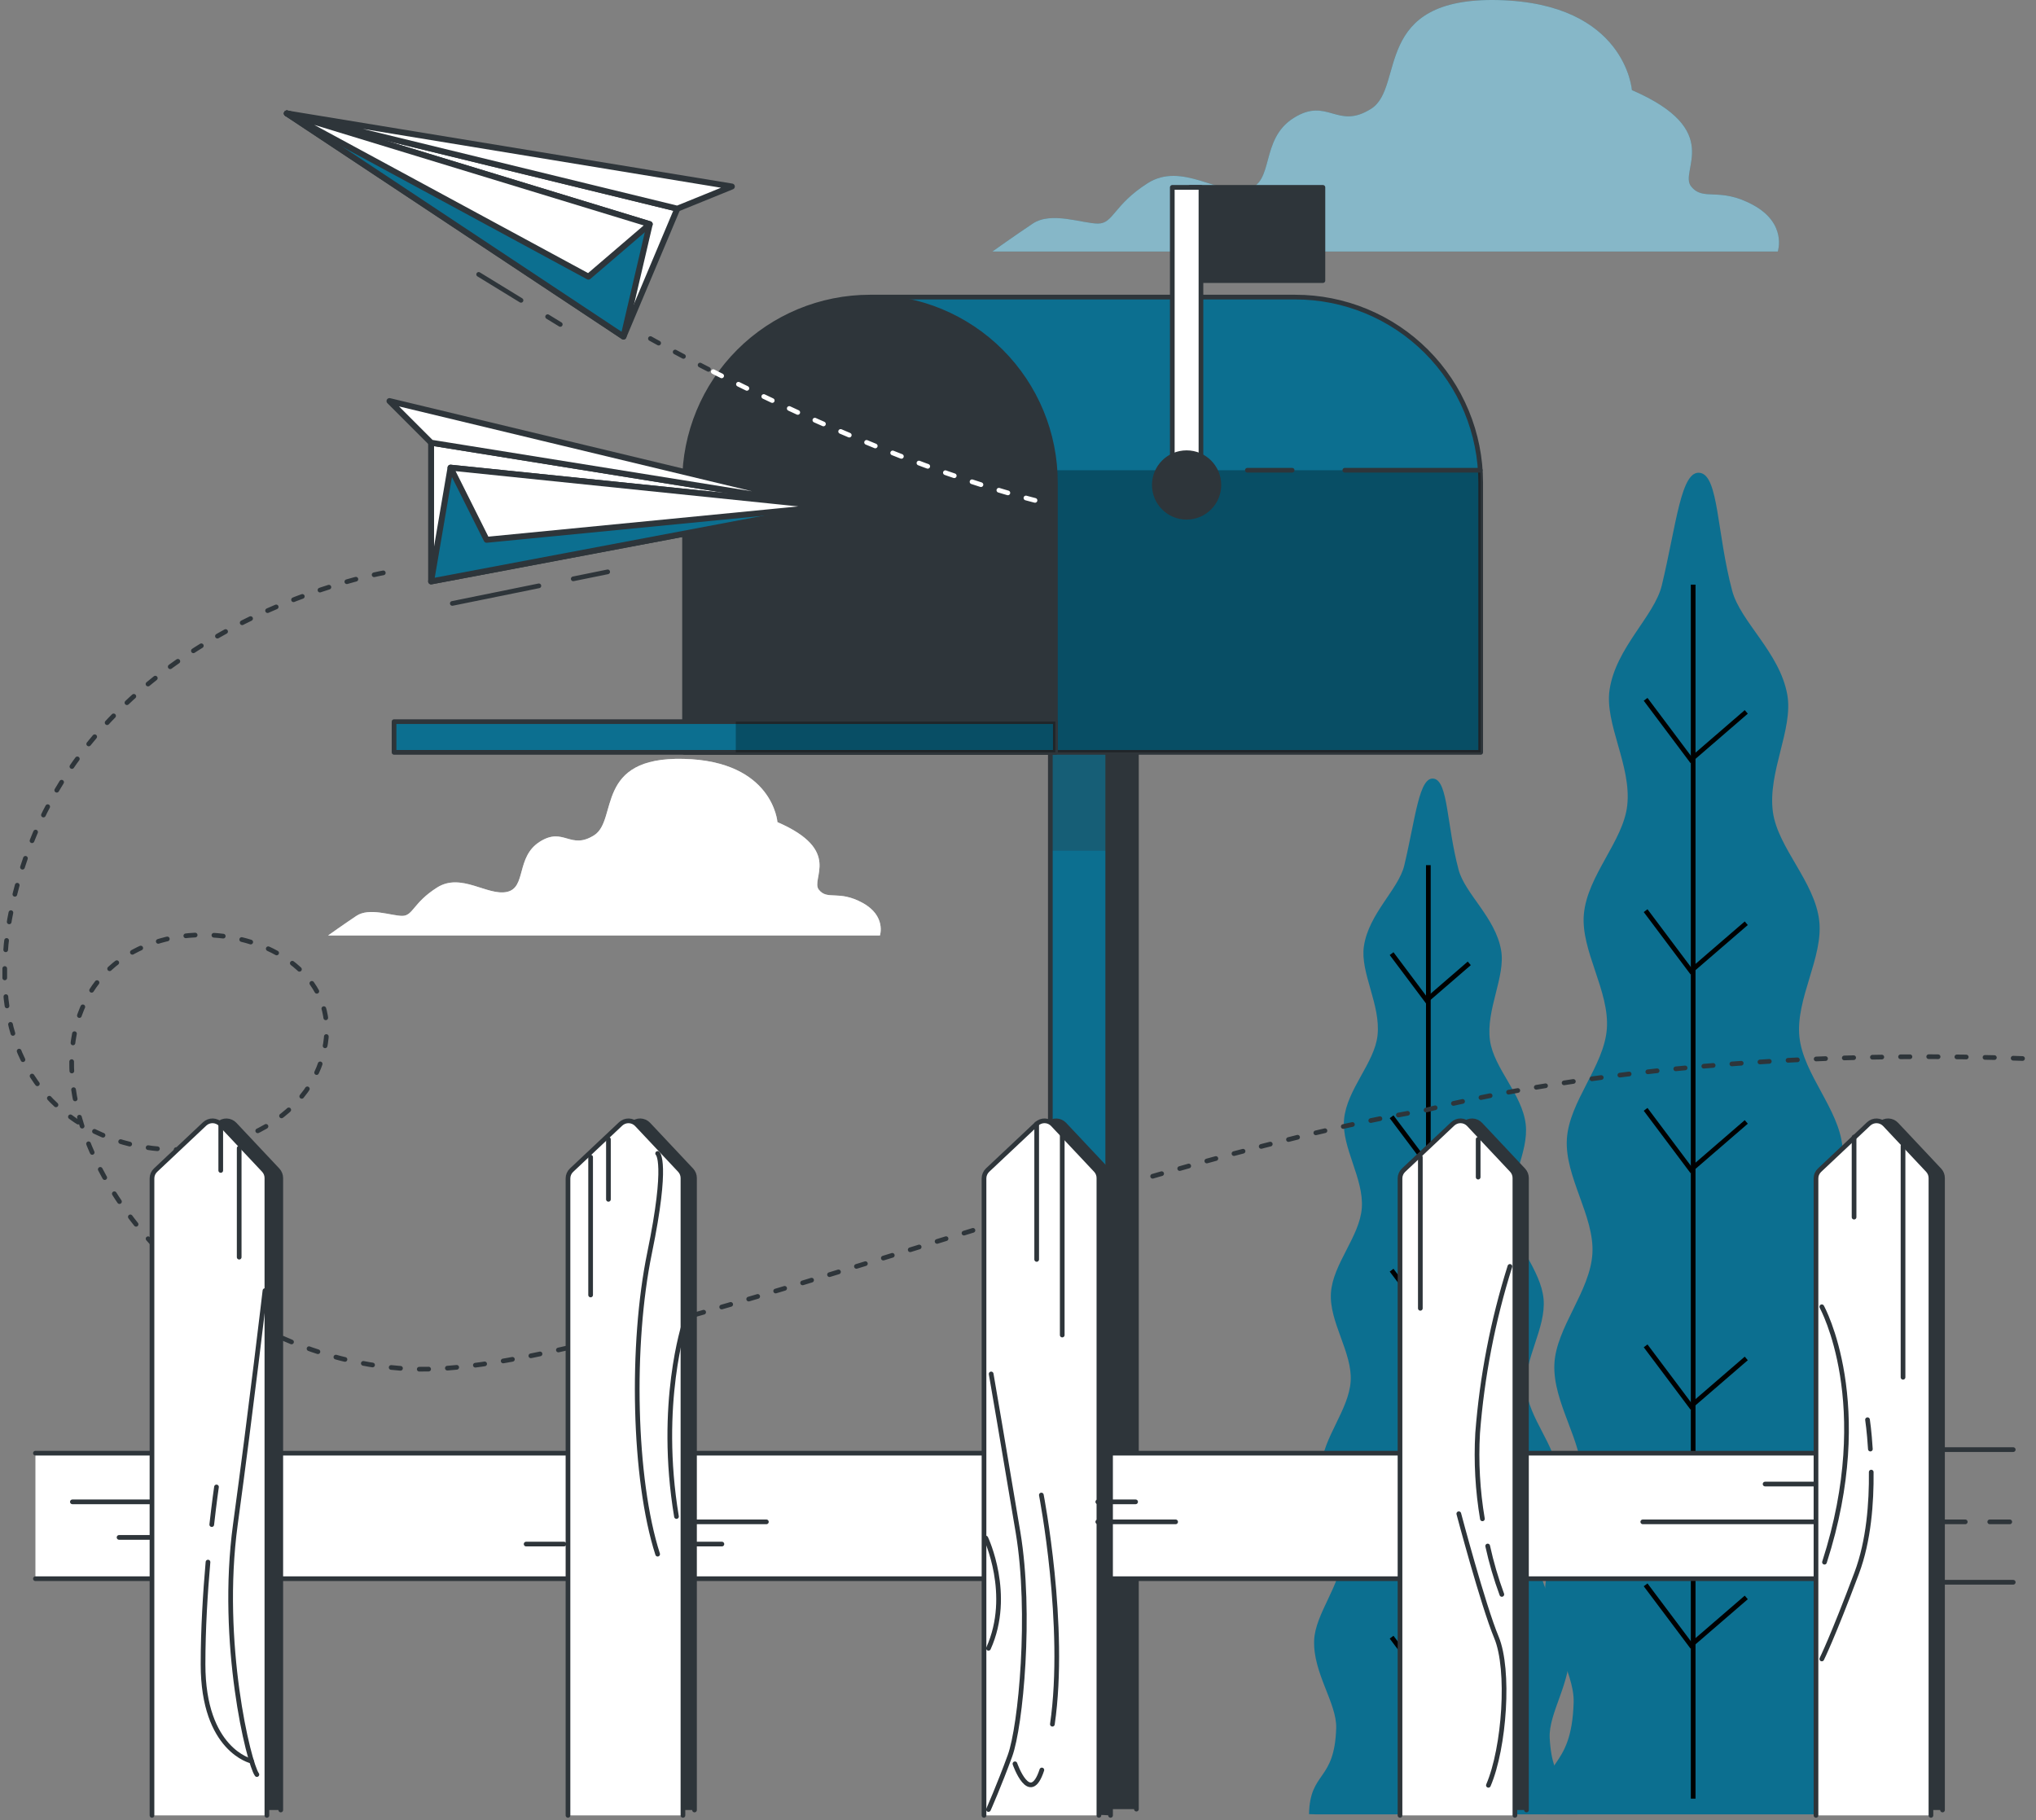 <svg width="434" height="388" viewBox="0 0 434 388" fill="none" xmlns="http://www.w3.org/2000/svg">
<rect x="0" y="0" width="434" height="388" fill="#808080" stroke="none"/>
<path d="M373.706 43.705C366.425 39.726 363.122 43.04 360.474 39.726C357.825 36.412 367.755 27.812 347.86 19.212C347.86 19.212 346.541 0.682 319.4 0.017C292.258 -0.648 299.573 18.547 292.292 23.18C285.011 27.812 283.027 20.577 275.746 25.163C268.464 29.75 271.778 39.061 265.827 40.38C259.875 41.699 251.918 34.429 244.636 39.061C237.355 43.694 237.355 47.661 234.052 47.661C230.75 47.661 224.122 45.013 220.155 47.661C216.187 50.31 211.543 53.624 211.543 53.624H378.958C378.958 53.624 380.988 47.673 373.706 43.705Z" fill="#0C6F90"/>
<path opacity="0.5" d="M373.706 43.705C366.425 39.726 363.122 43.04 360.474 39.726C357.825 36.412 367.755 27.812 347.86 19.212C347.86 19.212 346.541 0.682 319.4 0.017C292.258 -0.648 299.573 18.547 292.292 23.18C285.011 27.812 283.027 20.577 275.746 25.163C268.464 29.75 271.778 39.061 265.827 40.38C259.875 41.699 251.918 34.429 244.636 39.061C237.355 43.694 237.355 47.661 234.052 47.661C230.75 47.661 224.122 45.013 220.155 47.661C216.187 50.31 211.543 53.624 211.543 53.624H378.958C378.958 53.624 380.988 47.673 373.706 43.705Z" fill="white"/>
<path d="M183.85 192.464C178.736 189.677 176.408 191.994 174.551 189.677C172.693 187.361 179.665 181.307 165.721 175.264C165.721 175.264 164.792 162.249 145.723 161.779C126.654 161.308 131.78 174.793 126.665 178.05C121.551 181.307 120.164 176.192 115.05 179.449C109.935 182.705 112.252 189.207 108.078 190.136C103.904 191.065 98.308 185.951 93.171 189.207C88.034 192.464 88.057 195.25 85.74 195.25C83.424 195.25 78.757 193.393 75.971 195.25C73.184 197.108 69.928 199.436 69.928 199.436H187.566C187.566 199.436 188.964 195.25 183.85 192.464Z" fill="white"/>
<path opacity="0.5" d="M183.85 192.464C178.736 189.677 176.408 191.994 174.551 189.677C172.693 187.361 179.665 181.307 165.721 175.264C165.721 175.264 164.792 162.249 145.723 161.779C126.654 161.308 131.78 174.793 126.665 178.05C121.551 181.307 120.164 176.192 115.05 179.449C109.935 182.705 112.252 189.207 108.078 190.136C103.904 191.065 98.308 185.951 93.171 189.207C88.034 192.464 88.057 195.25 85.74 195.25C83.424 195.25 78.757 193.393 75.971 195.25C73.184 197.108 69.928 199.436 69.928 199.436H187.566C187.566 199.436 188.964 195.25 183.85 192.464Z" fill="white"/>
<path d="M329.812 386.792H402.283C400.895 377.928 395.196 379.487 394.439 365.75C394.061 358.87 400.471 350.27 399.909 341.188C399.45 333.7 392.077 326.029 391.504 317.463C390.988 309.735 397.237 301.158 396.675 292.833C396.09 284.967 388.649 277.41 387.949 269.223C387.307 261.196 393.476 252.584 392.742 244.512C392.008 236.439 384.406 229.02 383.569 221.062C382.732 212.886 388.706 204.08 387.789 196.26C386.825 187.946 378.982 180.768 377.916 173.108C376.769 164.588 382.284 155.484 380.989 148.122C379.395 139.109 371.001 132.584 369.235 125.934C365.944 113.538 366.357 101.601 362.47 100.821C358.33 99.996 357.379 111.703 354.237 124.787C352.654 131.358 344.456 138.02 343.102 147.044C342.013 154.348 347.815 163.235 346.864 171.721C346.015 179.323 338.367 186.627 337.621 194.895C336.922 202.669 343.125 211.235 342.518 219.365C341.921 227.266 334.491 234.799 333.998 242.826C333.505 250.853 339.88 259.247 339.445 267.17C338.997 275.289 331.716 282.96 331.338 290.769C330.948 299.036 337.472 307.373 337.151 315.033C336.796 323.529 329.618 331.304 329.354 338.734C329.033 347.747 335.649 356.061 335.443 362.929C335.007 377.836 328.184 374.729 327.943 386.723L329.812 386.792Z" fill="#0C6F90"/>
<path d="M360.922 124.638V383.443" stroke="black" stroke-miterlimit="10"/>
<path d="M372.24 151.768L360.44 161.962L350.785 149.085" stroke="black" stroke-miterlimit="10"/>
<path d="M372.24 196.821L360.44 207.003L350.785 194.138" stroke="black" stroke-miterlimit="10"/>
<path d="M372.24 239.179L360.44 249.373L350.785 236.496" stroke="black" stroke-miterlimit="10"/>
<path d="M372.24 289.599L360.44 299.782L350.785 286.916" stroke="black" stroke-miterlimit="10"/>
<path d="M372.24 340.547L360.44 350.729L350.785 337.863" stroke="black" stroke-miterlimit="10"/>
<path d="M280.448 386.791H336.394C335.316 379.911 330.924 381.15 330.34 370.554C330.041 365.211 334.984 358.606 334.559 351.588C334.204 345.855 328.516 339.881 328.069 333.241C327.668 327.279 332.53 320.628 332.06 314.23C331.612 308.152 325.845 302.327 325.329 296.009C324.813 289.691 329.594 283.155 329.032 276.928C328.47 270.702 322.588 264.968 321.969 258.833C321.327 252.515 325.936 245.727 325.225 239.672C324.48 233.263 318.426 227.724 317.611 221.819C316.694 215.237 320.983 208.208 319.974 202.532C318.747 195.571 312.268 190.526 310.915 185.4C308.369 175.837 308.69 166.606 305.686 166.01C302.487 165.368 301.753 174.404 299.333 184.517C298.118 189.586 291.777 194.734 290.733 201.717C289.896 207.359 294.368 214.216 293.634 220.764C292.981 226.635 287.087 232.23 286.502 238.652C285.963 244.649 290.756 251.265 290.286 257.538C289.827 263.638 284.105 269.452 283.704 275.644C283.303 281.836 288.291 288.326 287.912 294.438C287.534 300.55 281.95 306.627 281.663 312.659C281.353 319.034 286.387 325.467 286.147 331.384C285.871 337.943 280.333 343.997 280.126 349.731C279.874 356.68 284.988 363.112 284.828 368.399C284.484 379.865 279.221 377.515 279.037 386.745L280.448 386.791Z" fill="#0C6F90"/>
<path d="M304.471 184.438V384.212" stroke="black" stroke-miterlimit="10"/>
<path d="M313.195 205.375L304.09 213.241L296.637 203.3" stroke="black" stroke-miterlimit="10"/>
<path d="M313.195 240.143L304.09 248.009L296.637 238.079" stroke="black" stroke-miterlimit="10"/>
<path d="M313.195 272.846L304.09 280.712L296.637 270.782" stroke="black" stroke-miterlimit="10"/>
<path d="M313.195 311.765L304.09 319.631L296.637 309.689" stroke="black" stroke-miterlimit="10"/>
<path d="M313.195 351.096L304.09 358.951L296.637 349.021" stroke="black" stroke-miterlimit="10"/>
<path d="M230.006 385.679V153.844H242.241V385.679" fill="#2E353A"/>
<path d="M230.006 385.679V153.844H242.241V385.679" stroke="#2E353A" stroke-linecap="round" stroke-linejoin="round"/>
<path d="M223.893 385.679V153.844H236.128V385.679" fill="#0C6F90"/>
<path d="M223.893 385.679V153.844H236.128V385.679" stroke="#2E353A" stroke-linecap="round" stroke-linejoin="round"/>
<g style="mix-blend-mode:multiply" opacity="0.3">
<path d="M236.128 153.844H223.893V181.364H236.128V153.844Z" fill="#2E353A"/>
</g>
<path d="M276.102 63.337H185.445L224.96 160.392H315.628V102.851C315.628 97.661 314.605 92.522 312.619 87.727C310.632 82.932 307.721 78.576 304.05 74.906C300.38 71.237 296.022 68.327 291.227 66.341C286.431 64.356 281.292 63.335 276.102 63.337Z" fill="#0C6F90" stroke="#2E353A" stroke-linecap="round" stroke-linejoin="round"/>
<g style="mix-blend-mode:multiply" opacity="0.3">
<path d="M218.043 143.398L224.923 160.391H315.625V102.851C315.625 101.98 315.625 101.108 315.534 100.248H218.066L218.043 143.398Z" fill="black"/>
</g>
<path d="M275.437 100.248H265.896" stroke="#2E353A" stroke-linecap="round" stroke-linejoin="round"/>
<path d="M315.537 100.248H286.664" stroke="#2E353A" stroke-linecap="round" stroke-linejoin="round"/>
<path d="M185.446 63.337C195.929 63.337 205.982 67.501 213.395 74.914C220.808 82.326 224.972 92.38 224.972 102.863V160.403H145.92V102.851C145.923 92.371 150.089 82.32 157.501 74.91C164.913 67.5 174.965 63.337 185.446 63.337Z" fill="#2E353A" stroke="#2E353A" stroke-linecap="round" stroke-linejoin="round"/>
<path d="M224.958 153.844H156.846V160.391H224.958V153.844Z" fill="#0C6F90" stroke="#2E353A" stroke-linecap="round" stroke-linejoin="round"/>
<path d="M224.959 153.844H83.998V160.391H224.959V153.844Z" fill="#0C6F90" stroke="#2E353A" stroke-linecap="round" stroke-linejoin="round"/>
<path opacity="0.3" d="M224.958 153.844H156.846V160.391H224.958V153.844Z" fill="black"/>
<path d="M281.996 39.944H253.707V59.816H281.996V39.944Z" fill="#2E353A" stroke="#2E353A" stroke-linecap="round" stroke-linejoin="round"/>
<path d="M256 39.944H249.889V101.865H256V39.944Z" fill="white" stroke="#2E353A" stroke-linecap="round" stroke-linejoin="round"/>
<path d="M252.939 110.27C256.738 110.27 259.819 107.19 259.819 103.39C259.819 99.59 256.738 96.51 252.939 96.51C249.139 96.51 246.059 99.59 246.059 103.39C246.059 107.19 249.139 110.27 252.939 110.27Z" fill="#2E353A" stroke="#2E353A" stroke-linecap="round" stroke-linejoin="round"/>
<path d="M152.043 79.23C168.005 87.337 195.754 100.328 221.348 106.864" stroke="white" stroke-linecap="round" stroke-linejoin="round" stroke-dasharray="2 4"/>
<path d="M138.648 72.178C138.648 72.178 143.763 75.067 152.042 79.276" stroke="#2E353A" stroke-linecap="round" stroke-linejoin="round" stroke-dasharray="2 4"/>
<path d="M132.904 71.753L144.382 44.485L61.145 24.178L132.904 71.753Z" fill="white" stroke="#2E353A" stroke-width="1.263" stroke-linecap="round" stroke-linejoin="round"/>
<path d="M138.499 47.788L132.904 71.753L61.145 24.178L138.499 47.788Z" fill="#0C6F90" stroke="#2E353A" stroke-width="1.263" stroke-linecap="round" stroke-linejoin="round"/>
<path d="M138.499 47.788L125.439 58.979L61.145 24.178L138.499 47.788Z" fill="white" stroke="#2E353A" stroke-width="1.263" stroke-linecap="round" stroke-linejoin="round"/>
<path d="M144.382 44.485L156.009 39.761L61.145 24.178L144.382 44.485Z" fill="white" stroke="#2E353A" stroke-width="1.263" stroke-linecap="round" stroke-linejoin="round"/>
<path d="M116.734 67.511L119.429 69.162" stroke="#2E353A" stroke-linecap="round" stroke-linejoin="round"/>
<path d="M102.035 58.498L111.06 64.025" stroke="#2E353A" stroke-linecap="round" stroke-linejoin="round"/>
<path d="M91.897 123.95V94.377L176.498 107.977L91.897 123.95Z" fill="white" stroke="#2E353A" stroke-width="1.263" stroke-linecap="round" stroke-linejoin="round"/>
<path d="M96.036 99.698L91.897 123.95L176.498 107.977L96.036 99.698Z" fill="#0C6F90" stroke="#2E353A" stroke-width="1.263" stroke-linecap="round" stroke-linejoin="round"/>
<path d="M96.037 99.698L103.731 115.075L176.5 107.977L96.037 99.698Z" fill="white" stroke="#2E353A" stroke-width="1.263" stroke-linecap="round" stroke-linejoin="round"/>
<path d="M91.899 94.377L83.023 85.502L176.501 107.977L91.899 94.377Z" fill="white" stroke="#2E353A" stroke-width="1.263" stroke-linecap="round" stroke-linejoin="round"/>
<path d="M122.195 123.4L129.534 121.909" stroke="#2E353A" stroke-linecap="round" stroke-linejoin="round"/>
<path d="M96.416 128.64L114.866 124.891" stroke="#2E353A" stroke-linecap="round" stroke-linejoin="round"/>
<path d="M81.705 122.127C81.705 122.127 15.197 133.594 2.584 193.221C-10.029 252.848 56.478 256.288 67.945 227.621C79.412 198.954 28.958 187.488 17.491 215.008C6.024 242.528 40.425 289.542 87.438 291.835C126.506 293.739 236.036 248.135 304.161 236.611C304.161 236.611 354.614 222.645 432.589 225.706" stroke="#2E353A" stroke-linecap="round" stroke-linejoin="round" stroke-dasharray="2 4"/>
<path d="M410.033 309.035H429.148" stroke="#2E353A" stroke-linecap="round" stroke-linejoin="round"/>
<path d="M410.033 337.312H429.148" stroke="#2E353A" stroke-linecap="round" stroke-linejoin="round"/>
<path d="M7.551 336.556H407.742V309.793H7.551" fill="white"/>
<path d="M7.551 336.556H407.742V309.793H7.551" stroke="#2E353A" stroke-linecap="round" stroke-linejoin="round"/>
<path d="M35.367 385.863V251.22C35.367 250.89 35.435 250.563 35.565 250.26C35.695 249.956 35.885 249.682 36.124 249.455L46.582 239.605C47.053 239.164 47.679 238.928 48.323 238.947C48.967 238.967 49.578 239.24 50.022 239.708L59.195 249.466C59.611 249.92 59.844 250.513 59.849 251.129V385.863" fill="#2E353A"/>
<path d="M35.367 385.863V251.22C35.367 250.89 35.435 250.563 35.565 250.26C35.695 249.956 35.885 249.682 36.124 249.455L46.582 239.605C47.053 239.164 47.679 238.928 48.323 238.947C48.967 238.967 49.578 239.24 50.022 239.708L59.195 249.466C59.611 249.92 59.844 250.513 59.849 251.129V385.863" stroke="#2E353A" stroke-linecap="round" stroke-linejoin="round"/>
<path d="M32.398 387.01V251.22C32.398 250.889 32.466 250.561 32.598 250.257C32.731 249.953 32.924 249.68 33.167 249.454L43.624 239.604C43.857 239.385 44.13 239.214 44.429 239.1C44.728 238.986 45.046 238.933 45.366 238.942C45.685 238.952 46 239.025 46.291 239.156C46.583 239.287 46.846 239.475 47.065 239.708L56.238 249.466C56.659 249.917 56.893 250.511 56.892 251.129V387.01" fill="white"/>
<path d="M32.398 387.01V251.22C32.398 250.889 32.466 250.561 32.598 250.257C32.731 249.953 32.924 249.68 33.167 249.454L43.624 239.604C43.857 239.385 44.13 239.214 44.429 239.1C44.728 238.986 45.046 238.933 45.366 238.942C45.685 238.952 46 239.025 46.291 239.156C46.583 239.287 46.846 239.475 47.065 239.708L56.238 249.466C56.659 249.917 56.893 250.511 56.892 251.129V387.01" stroke="#2E353A" stroke-linecap="round" stroke-linejoin="round"/>
<path d="M123.549 385.863V251.22C123.549 250.89 123.616 250.563 123.746 250.26C123.876 249.956 124.067 249.682 124.306 249.454L134.775 239.604C135.007 239.385 135.281 239.214 135.58 239.1C135.878 238.986 136.197 238.933 136.516 238.942C136.836 238.952 137.15 239.025 137.442 239.156C137.733 239.287 137.996 239.475 138.215 239.708L147.388 249.466C147.809 249.917 148.043 250.511 148.042 251.129V385.863" fill="#2E353A"/>
<path d="M123.549 385.863V251.22C123.549 250.89 123.616 250.563 123.746 250.26C123.876 249.956 124.067 249.682 124.306 249.454L134.775 239.604C135.007 239.385 135.281 239.214 135.58 239.1C135.878 238.986 136.197 238.933 136.516 238.942C136.836 238.952 137.15 239.025 137.442 239.156C137.733 239.287 137.996 239.475 138.215 239.708L147.388 249.466C147.809 249.917 148.043 250.511 148.042 251.129V385.863" stroke="#2E353A" stroke-linecap="round" stroke-linejoin="round"/>
<path d="M121.074 387.01V251.22C121.074 250.889 121.142 250.561 121.274 250.257C121.406 249.954 121.6 249.68 121.842 249.455L132.3 239.605C132.771 239.164 133.397 238.928 134.041 238.947C134.686 238.967 135.297 239.24 135.74 239.708L144.914 249.466C145.338 249.916 145.576 250.51 145.579 251.129V387.01" fill="white"/>
<path d="M121.074 387.01V251.22C121.074 250.889 121.142 250.561 121.274 250.257C121.406 249.954 121.6 249.68 121.842 249.455L132.3 239.605C132.771 239.164 133.397 238.928 134.041 238.947C134.686 238.967 135.297 239.24 135.74 239.708L144.914 249.466C145.338 249.916 145.576 250.51 145.579 251.129V387.01" stroke="#2E353A" stroke-linecap="round" stroke-linejoin="round"/>
<path d="M212.223 385.863V251.22C212.222 250.889 212.29 250.561 212.423 250.257C212.555 249.954 212.748 249.68 212.991 249.455L223.449 239.605C223.92 239.164 224.545 238.928 225.19 238.947C225.834 238.967 226.445 239.24 226.889 239.708L236.062 249.466C236.486 249.916 236.724 250.51 236.727 251.129V387.01" fill="#2E353A"/>
<path d="M212.223 385.863V251.22C212.222 250.889 212.29 250.561 212.423 250.257C212.555 249.954 212.748 249.68 212.991 249.455L223.449 239.605C223.92 239.164 224.545 238.928 225.19 238.947C225.834 238.967 226.445 239.24 226.889 239.708L236.062 249.466C236.486 249.916 236.724 250.51 236.727 251.129V387.01" stroke="#2E353A" stroke-linecap="round" stroke-linejoin="round"/>
<path d="M209.754 387.01V251.22C209.754 250.89 209.821 250.563 209.951 250.26C210.081 249.956 210.272 249.682 210.511 249.454L220.98 239.604C221.212 239.385 221.486 239.214 221.785 239.1C222.083 238.986 222.402 238.933 222.721 238.942C223.041 238.952 223.355 239.025 223.647 239.156C223.938 239.287 224.201 239.475 224.42 239.708L233.593 249.466C234.014 249.917 234.248 250.511 234.247 251.129V387.01" fill="white"/>
<path d="M209.754 387.01V251.22C209.754 250.89 209.821 250.563 209.951 250.26C210.081 249.956 210.272 249.682 210.511 249.454L220.98 239.604C221.212 239.385 221.486 239.214 221.785 239.1C222.083 238.986 222.402 238.933 222.721 238.942C223.041 238.952 223.355 239.025 223.647 239.156C223.938 239.287 224.201 239.475 224.42 239.708L233.593 249.466C234.014 249.917 234.248 250.511 234.247 251.129V387.01" stroke="#2E353A" stroke-linecap="round" stroke-linejoin="round"/>
<path d="M300.904 385.863V251.22C300.905 250.89 300.972 250.563 301.102 250.26C301.232 249.956 301.422 249.682 301.661 249.455L312.119 239.605C312.59 239.164 313.216 238.928 313.86 238.947C314.505 238.967 315.115 239.24 315.559 239.708L324.732 249.466C325.148 249.92 325.381 250.513 325.386 251.129V385.863" fill="#2E353A"/>
<path d="M300.904 385.863V251.22C300.905 250.89 300.972 250.563 301.102 250.26C301.232 249.956 301.422 249.682 301.661 249.455L312.119 239.605C312.59 239.164 313.216 238.928 313.86 238.947C314.505 238.967 315.115 239.24 315.559 239.708L324.732 249.466C325.148 249.92 325.381 250.513 325.386 251.129V385.863" stroke="#2E353A" stroke-linecap="round" stroke-linejoin="round"/>
<path d="M298.43 387.01V251.22C298.429 250.889 298.497 250.561 298.63 250.257C298.762 249.953 298.955 249.68 299.198 249.454L309.656 239.604C309.888 239.385 310.162 239.214 310.46 239.1C310.759 238.986 311.078 238.933 311.397 238.942C311.717 238.952 312.031 239.025 312.323 239.156C312.614 239.287 312.877 239.475 313.096 239.708L322.269 249.466C322.69 249.917 322.924 250.511 322.923 251.129V387.01" fill="white"/>
<path d="M298.43 387.01V251.22C298.429 250.889 298.497 250.561 298.63 250.257C298.762 249.953 298.955 249.68 299.198 249.454L309.656 239.604C309.888 239.385 310.162 239.214 310.46 239.1C310.759 238.986 311.078 238.933 311.397 238.942C311.717 238.952 312.031 239.025 312.323 239.156C312.614 239.287 312.877 239.475 313.096 239.708L322.269 249.466C322.69 249.917 322.924 250.511 322.923 251.129V387.01" stroke="#2E353A" stroke-linecap="round" stroke-linejoin="round"/>
<path d="M389.578 385.863V251.22C389.578 250.89 389.646 250.563 389.776 250.26C389.906 249.956 390.096 249.682 390.335 249.454L400.804 239.604C401.037 239.385 401.31 239.214 401.609 239.1C401.908 238.986 402.226 238.933 402.546 238.942C402.865 238.952 403.18 239.025 403.471 239.156C403.763 239.287 404.025 239.475 404.244 239.708L413.418 249.466C413.839 249.917 414.072 250.511 414.071 251.129V385.863" fill="#2E353A"/>
<path d="M389.578 385.863V251.22C389.578 250.89 389.646 250.563 389.776 250.26C389.906 249.956 390.096 249.682 390.335 249.454L400.804 239.604C401.037 239.385 401.31 239.214 401.609 239.1C401.908 238.986 402.226 238.933 402.546 238.942C402.865 238.952 403.18 239.025 403.471 239.156C403.763 239.287 404.025 239.475 404.244 239.708L413.418 249.466C413.839 249.917 414.072 250.511 414.071 251.129V385.863" stroke="#2E353A" stroke-linecap="round" stroke-linejoin="round"/>
<path d="M387.102 387.01V251.22C387.101 250.889 387.169 250.561 387.302 250.257C387.434 249.954 387.627 249.68 387.87 249.455L398.328 239.605C398.798 239.164 399.424 238.928 400.069 238.947C400.713 238.967 401.324 239.24 401.768 239.708L410.941 249.466C411.365 249.916 411.603 250.51 411.606 251.129V387.01" fill="white"/>
<path d="M387.102 387.01V251.22C387.101 250.889 387.169 250.561 387.302 250.257C387.434 249.954 387.627 249.68 387.87 249.455L398.328 239.605C398.798 239.164 399.424 238.928 400.069 238.947C400.713 238.967 401.324 239.24 401.768 239.708L410.941 249.466C411.365 249.916 411.603 250.51 411.606 251.129V387.01" stroke="#2E353A" stroke-linecap="round" stroke-linejoin="round"/>
<path d="M47.055 239.707V249.523" stroke="#2E353A" stroke-linecap="round" stroke-linejoin="round"/>
<path d="M50.986 244.775V268.007" stroke="#2E353A" stroke-linecap="round" stroke-linejoin="round"/>
<path d="M125.898 246.68V276.069" stroke="#2E353A" stroke-linecap="round" stroke-linejoin="round"/>
<path d="M129.695 242.884V255.681" stroke="#2E353A" stroke-linecap="round" stroke-linejoin="round"/>
<path d="M220.982 239.604V268.489" stroke="#2E353A" stroke-linecap="round" stroke-linejoin="round"/>
<path d="M226.43 241.933V284.612" stroke="#2E353A" stroke-linecap="round" stroke-linejoin="round"/>
<path d="M302.764 246.68V278.913" stroke="#2E353A" stroke-linecap="round" stroke-linejoin="round"/>
<path d="M315.09 242.884V250.945" stroke="#2E353A" stroke-linecap="round" stroke-linejoin="round"/>
<path d="M395.219 242.402V259.476" stroke="#2E353A" stroke-linecap="round" stroke-linejoin="round"/>
<path d="M405.656 244.306V293.613" stroke="#2E353A" stroke-linecap="round" stroke-linejoin="round"/>
<path d="M386.689 316.375H376.254" stroke="#2E353A" stroke-linecap="round" stroke-linejoin="round"/>
<path d="M386.688 324.436H350.178" stroke="#2E353A" stroke-linecap="round" stroke-linejoin="round"/>
<path d="M250.6 324.436H234.008" stroke="#2E353A" stroke-linecap="round" stroke-linejoin="round"/>
<path d="M163.364 324.436H146.771" stroke="#2E353A" stroke-linecap="round" stroke-linejoin="round"/>
<path d="M32.022 320.17H15.43" stroke="#2E353A" stroke-linecap="round" stroke-linejoin="round"/>
<path d="M32.02 327.75H25.381" stroke="#2E353A" stroke-linecap="round" stroke-linejoin="round"/>
<path d="M242.069 320.17H234.008" stroke="#2E353A" stroke-linecap="round" stroke-linejoin="round"/>
<path d="M153.88 329.172H145.818" stroke="#2E353A" stroke-linecap="round" stroke-linejoin="round"/>
<path d="M120.213 329.172H112.152" stroke="#2E353A" stroke-linecap="round" stroke-linejoin="round"/>
<path d="M418.922 324.436H411.812" stroke="#2E353A" stroke-linecap="round" stroke-linejoin="round"/>
<path d="M428.406 324.436H424.141" stroke="#2E353A" stroke-linecap="round" stroke-linejoin="round"/>
<path d="M56.479 275.14C56.479 275.14 53.613 299.782 50.173 324.997C46.733 350.213 53.039 376.013 54.759 378.306" stroke="#2E353A" stroke-linecap="round" stroke-linejoin="round"/>
<path d="M45.139 325.021C45.689 320.102 46.148 316.994 46.148 316.994" stroke="#2E353A" stroke-linecap="round" stroke-linejoin="round"/>
<path d="M53.601 375.44C53.601 375.44 43.281 373.146 43.281 354.8C43.281 347.266 43.763 339.549 44.336 333.013" stroke="#2E353A" stroke-linecap="round" stroke-linejoin="round"/>
<path d="M140.186 245.899C140.186 245.899 142.479 247.619 138.466 267.113C134.452 286.607 135.026 315.273 140.186 331.327" stroke="#2E353A" stroke-linecap="round" stroke-linejoin="round"/>
<path d="M145.921 282.02C145.921 282.02 140.188 299.22 144.201 323.3" stroke="#2E353A" stroke-linecap="round" stroke-linejoin="round"/>
<path d="M211.28 292.902C211.28 292.902 214.147 309.529 217.014 326.718C219.88 343.907 217.587 367.998 215.294 374.294C213 380.589 210.707 385.76 210.707 385.76" stroke="#2E353A" stroke-linecap="round" stroke-linejoin="round"/>
<path d="M222.083 377.332C219.526 385.176 216.35 376.014 216.35 376.014" stroke="#2E353A" stroke-linecap="round" stroke-linejoin="round"/>
<path d="M221.979 318.714C221.979 318.714 227.379 346.59 224.329 367.574" stroke="#2E353A" stroke-linecap="round" stroke-linejoin="round"/>
<path d="M210.137 327.887C210.137 327.887 215.87 339.927 210.71 351.394" stroke="#2E353A" stroke-linecap="round" stroke-linejoin="round"/>
<path d="M317.119 329.584C317.887 333.089 318.894 336.537 320.135 339.904" stroke="#2E353A" stroke-linecap="round" stroke-linejoin="round"/>
<path d="M321.856 269.979C318.218 281.528 315.91 293.454 314.976 305.527C314.634 311.634 314.976 317.761 315.997 323.793" stroke="#2E353A" stroke-linecap="round" stroke-linejoin="round"/>
<path d="M310.963 322.704C310.963 322.704 316.123 342.198 318.99 349.078C321.856 355.958 320.71 372.573 317.27 380.6" stroke="#2E353A" stroke-linecap="round" stroke-linejoin="round"/>
<path d="M388.34 278.58C388.34 278.58 399.807 299.22 388.913 333.036" stroke="#2E353A" stroke-linecap="round" stroke-linejoin="round"/>
<path d="M398.878 313.829C398.947 320.273 398.373 328.438 395.793 335.318C390.633 349.078 388.34 353.665 388.34 353.665" stroke="#2E353A" stroke-linecap="round" stroke-linejoin="round"/>
<path d="M398.086 302.66C398.086 302.66 398.464 305.126 398.694 308.921" stroke="#2E353A" stroke-linecap="round" stroke-linejoin="round"/>
</svg>
